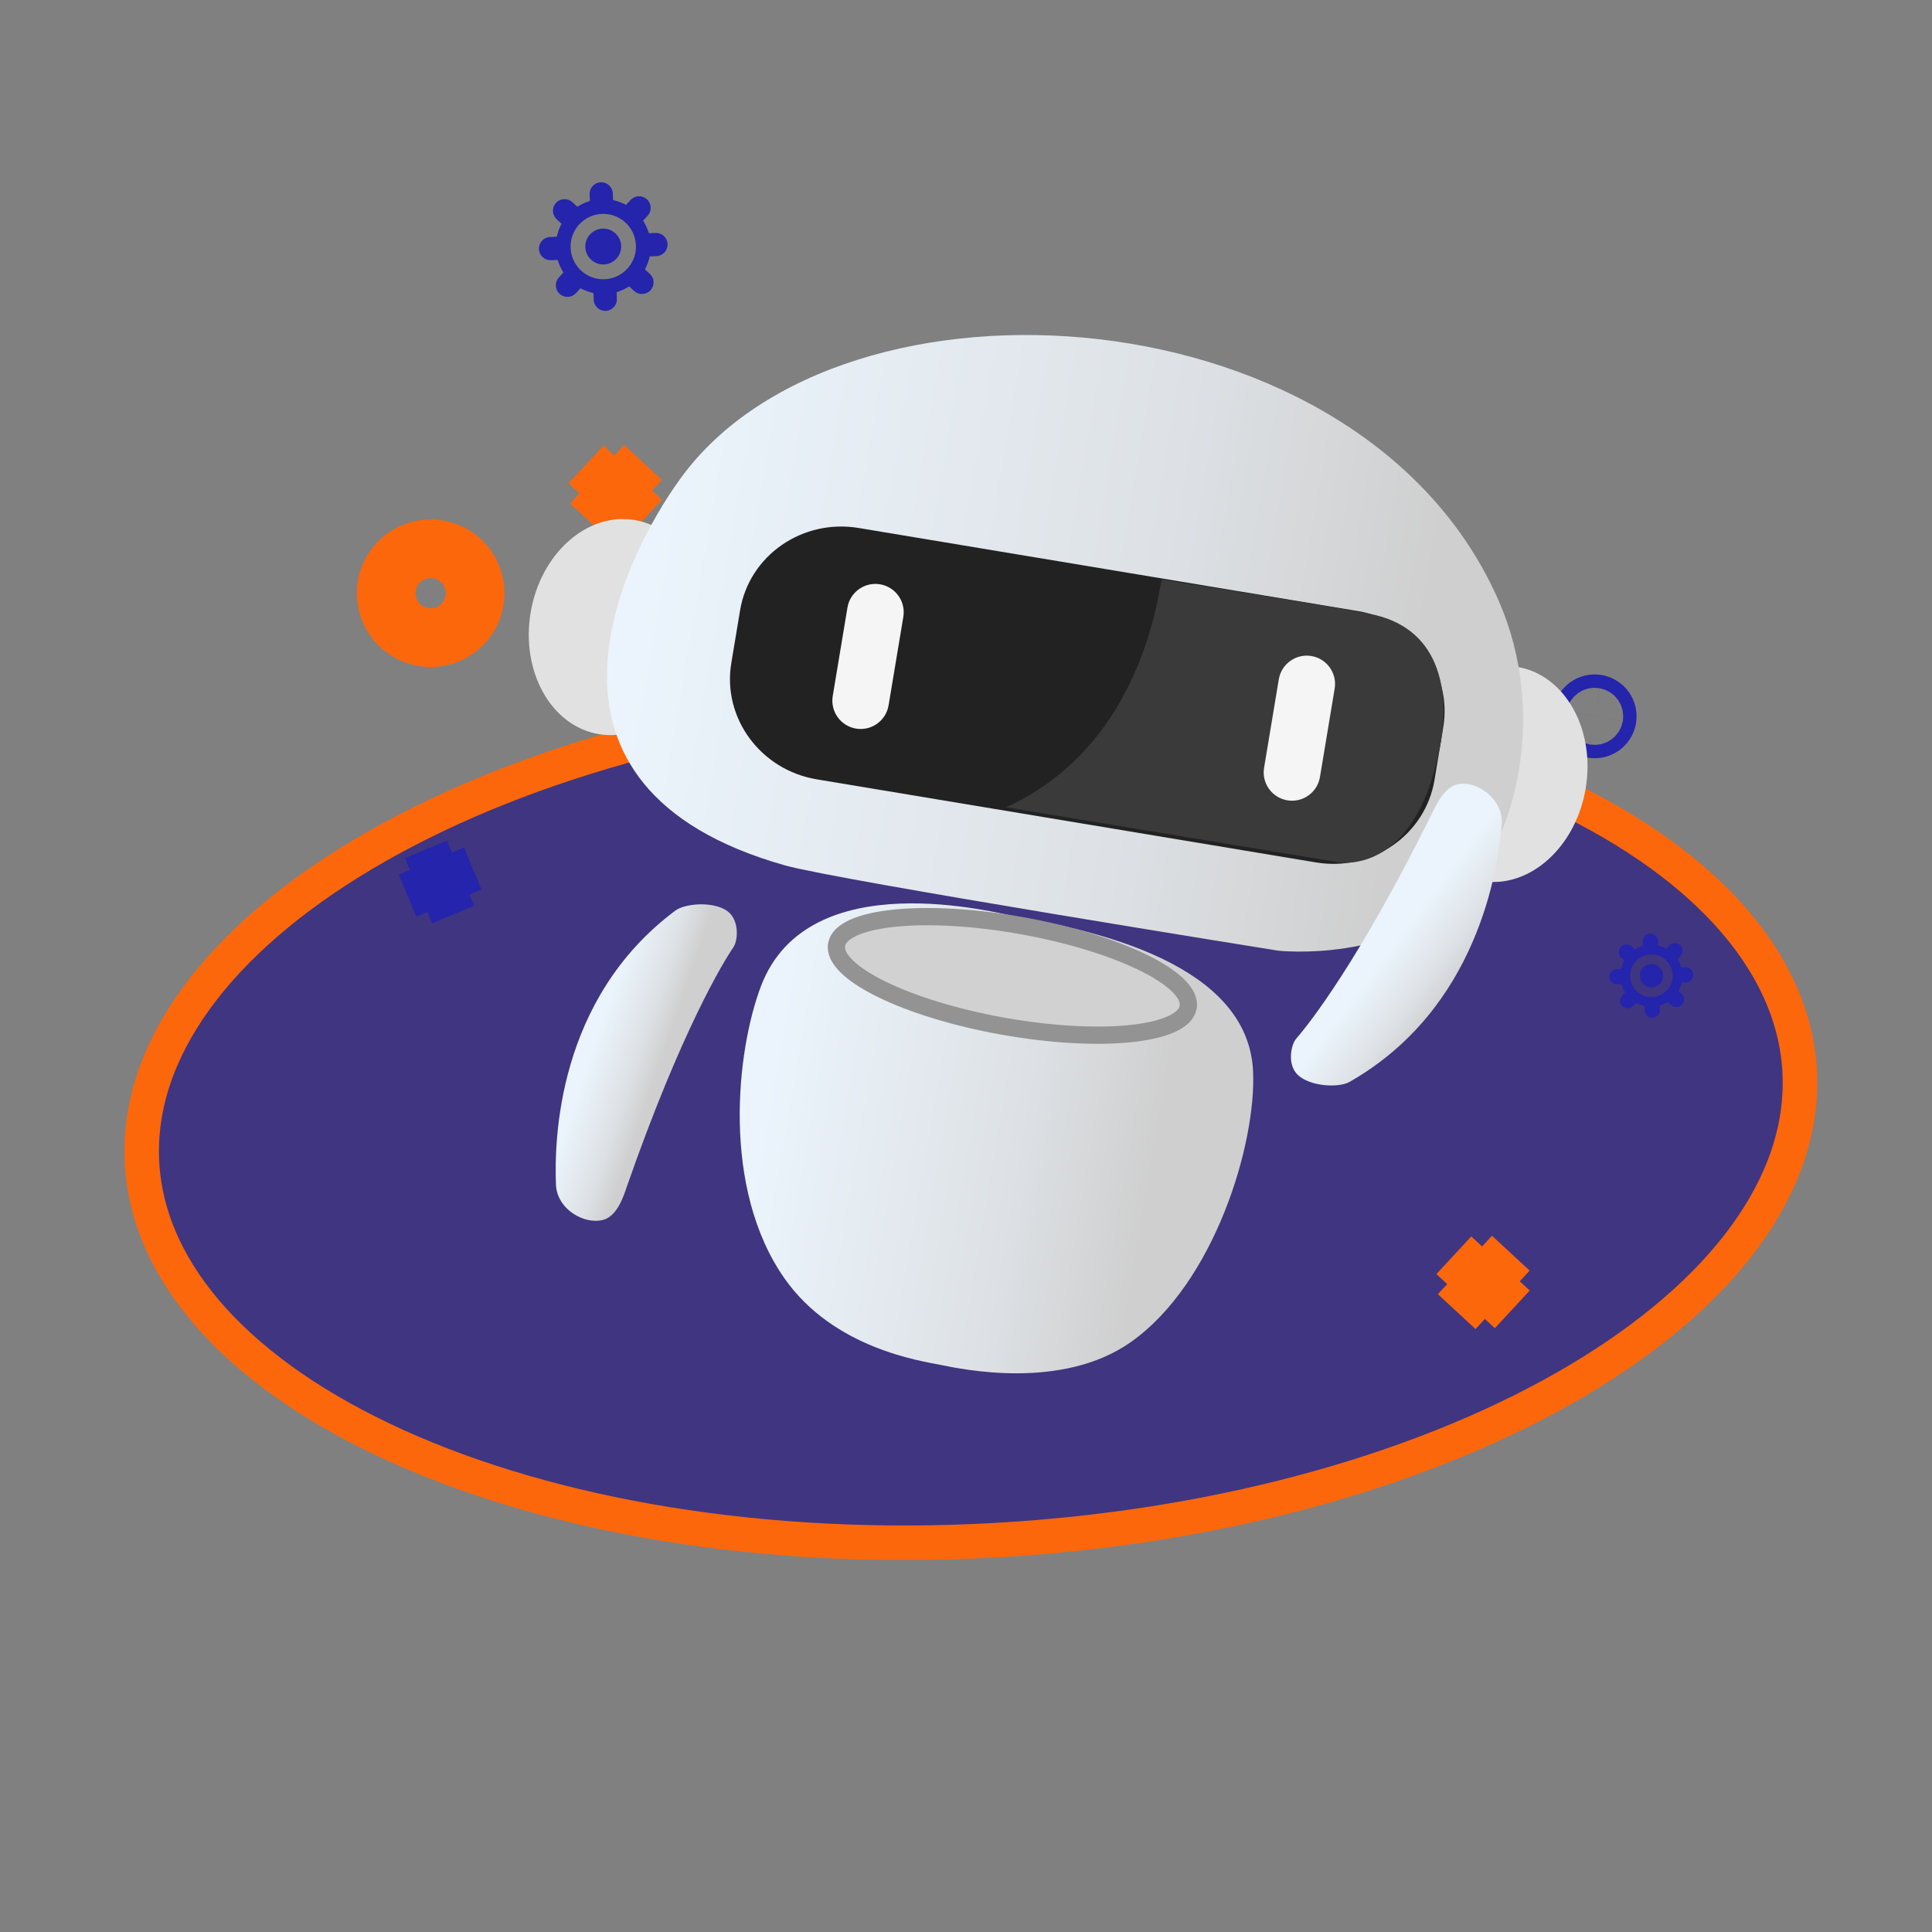 <svg width="180" height="180" viewBox="0 0 180 180" fill="none" xmlns="http://www.w3.org/2000/svg">
<rect x="0" y="0" width="180" height="180" fill="#808080" stroke="none"/>
<g clip-path="url(#clip0_7352_9405)">
<path d="M167.668 99.783C168.247 110.212 160.642 120.502 146.978 128.608C133.391 136.669 114.202 142.302 92.64 143.501C71.078 144.699 51.383 141.226 36.986 134.72C22.509 128.177 13.81 118.794 13.23 108.365C12.651 97.936 20.256 87.647 33.92 79.54C47.508 71.479 66.696 65.846 88.258 64.648C109.821 63.45 129.515 66.922 143.912 73.428C158.39 79.971 167.088 89.355 167.668 99.783Z" fill="#403580" stroke="#FC670B" stroke-width="3.217"/>
<g clip-path="url(#clip1_7352_9405)">
<mask id="mask0_7352_9405" style="mask-type:luminance" maskUnits="userSpaceOnUse" x="2" y="-7" width="185" height="185">
<path d="M186.415 21.505L30.59 -6.262L2.823 149.563L158.648 177.33L186.415 21.505Z" fill="white"/>
</mask>
<g mask="url(#mask0_7352_9405)">
<mask id="mask1_7352_9405" style="mask-type:luminance" maskUnits="userSpaceOnUse" x="6" y="-6" width="185" height="185">
<path d="M34.624 -5.555L190.449 22.212L162.683 178.037L6.858 150.27L34.624 -5.555Z" fill="white"/>
</mask>
<g mask="url(#mask1_7352_9405)">
<path d="M58.944 44.035L55.694 47.545" stroke="#FC670B" stroke-width="7.421" stroke-miterlimit="10"/>
<path d="M59.141 47.431L55.631 44.181" stroke="#FC670B" stroke-width="7.421" stroke-miterlimit="10"/>
<path d="M139.798 117.715L136.549 121.224" stroke="#FC670B" stroke-width="7.421" stroke-miterlimit="10"/>
<path d="M139.993 121.102L136.483 117.853" stroke="#FC670B" stroke-width="7.421" stroke-miterlimit="10"/>
<path d="M39 82.981L42.91 81.354" stroke="#2424AC" stroke-width="6.57" stroke-miterlimit="10"/>
<path d="M40.195 80.22L41.821 84.13" stroke="#2424AC" stroke-width="6.57" stroke-miterlimit="10"/>
<path d="M42.816 55.749C42.551 57.236 41.131 58.226 39.644 57.961C38.157 57.696 37.167 56.276 37.432 54.789C37.697 53.303 39.117 52.312 40.603 52.577C42.09 52.842 43.081 54.262 42.816 55.749Z" stroke="#FC670B" stroke-width="8.29" stroke-miterlimit="10"/>
<path d="M149.184 66.85C149.123 67.188 148.8 67.414 148.462 67.353C148.124 67.293 147.899 66.97 147.959 66.632C148.019 66.294 148.342 66.068 148.68 66.129C149.019 66.189 149.244 66.512 149.184 66.85Z" stroke="#2424AC" stroke-width="6.57" stroke-miterlimit="10"/>
<path d="M93.774 35.897C93.714 36.235 93.391 36.461 93.053 36.4C92.714 36.34 92.489 36.017 92.549 35.679C92.61 35.341 92.933 35.115 93.271 35.175C93.609 35.236 93.834 35.559 93.774 35.897Z" stroke="#2424AC" stroke-width="6.57" stroke-miterlimit="10"/>
<path d="M59.118 48.448C63.546 49.185 66.398 54.253 65.482 59.759C64.566 65.264 60.226 69.135 55.798 68.399C51.37 67.662 48.519 62.594 49.435 57.088C50.351 51.583 54.69 47.712 59.118 48.448Z" fill="#E1E1E1"/>
<path d="M141.372 62.136C145.8 62.873 148.652 67.941 147.735 73.446C146.819 78.951 142.48 82.823 138.052 82.086C133.624 81.349 130.772 76.281 131.689 70.776C132.605 65.271 136.944 61.399 141.372 62.136Z" fill="#E1E1E1"/>
<path d="M94.778 85.417C92.993 85.099 75.294 80.308 70.9 91.873C68.607 97.906 67.195 110.722 73.101 119.122C77.68 125.634 85.747 126.786 87.636 127.166C89.583 127.558 98.933 129.566 105.356 125.039C113.16 119.538 117.071 106.509 116.744 99.775C116.26 89.809 102.136 86.728 94.778 85.417Z" fill="url(#paint0_linear_7352_9405)"/>
<path d="M95.157 86.234C104.195 87.845 111.159 91.254 110.698 93.842C110.237 96.43 102.524 97.223 93.486 95.613C84.448 94.002 77.484 90.594 77.946 88.006C78.407 85.418 86.119 84.624 95.157 86.234Z" fill="#D1D1D1"/>
<path d="M95.157 86.234C104.195 87.845 111.159 91.254 110.698 93.842C110.237 96.43 102.524 97.223 93.486 95.613C84.448 94.002 77.484 90.594 77.946 88.006C78.407 85.418 86.119 84.624 95.157 86.234Z" stroke="#939393" stroke-width="1.608"/>
<path d="M139.659 56.042C126.978 26.892 78.453 23.869 63.424 44.545C57.947 52.08 47.337 73.365 73.167 80.634C78.038 82.005 119.091 88.573 119.091 88.573C119.091 88.573 129.968 89.785 136.411 83.068C141.263 78.008 144.175 66.422 139.659 56.042Z" fill="url(#paint1_linear_7352_9405)"/>
<path d="M134.465 67.763L133.647 72.678C132.797 77.785 127.847 81.222 122.6 80.349L76.102 72.611C70.854 71.738 67.284 66.883 68.134 61.777L68.952 56.862C69.801 51.755 74.752 48.318 79.999 49.191L126.497 56.929C131.744 57.802 135.314 62.657 134.465 67.763Z" fill="#222222"/>
<path d="M108.257 53.97C107.924 54.737 106.665 69.342 93.728 75.212L124.637 80.32C124.637 80.32 131.672 81.788 134.091 69.933C135.306 63.974 133.895 58.387 127.63 57.196C121.366 56.005 108.245 54.042 108.257 53.97Z" fill="#3A3A3A"/>
<path d="M84.16 57.472L82.788 65.713C82.549 67.149 81.189 68.121 79.753 67.882C78.317 67.643 77.345 66.283 77.584 64.846L78.955 56.606C79.194 55.17 80.554 54.198 81.99 54.437C83.427 54.676 84.399 56.036 84.16 57.472Z" fill="#F5F5F5"/>
<path d="M124.348 64.156L122.977 72.396C122.738 73.832 121.378 74.804 119.942 74.565C118.505 74.326 117.533 72.966 117.772 71.53L119.144 63.29C119.383 61.854 120.743 60.882 122.179 61.12C123.615 61.359 124.587 62.72 124.348 64.156Z" fill="#F5F5F5"/>
<path d="M62.919 84.84C51.897 93.07 51.639 106.238 51.797 110.362C51.886 112.68 54.468 114.132 56.213 113.648C57.572 113.271 58.153 111.265 58.408 110.535C63.453 96.092 67.357 89.677 68.324 88.26C68.774 87.6 68.894 85.706 67.769 84.887C66.478 83.947 63.829 84.16 62.919 84.84Z" fill="url(#paint2_linear_7352_9405)"/>
<path d="M125.728 100.801C137.683 93.996 139.566 80.961 139.919 76.849C140.117 74.537 137.734 72.778 135.943 73.042C134.548 73.248 133.723 75.167 133.38 75.86C126.589 89.569 121.921 95.452 120.787 96.739C120.259 97.338 119.905 99.203 120.921 100.154C122.086 101.246 124.741 101.362 125.728 100.801Z" fill="url(#paint3_linear_7352_9405)"/>
<path d="M57.872 23.044L57.872 23.043C57.874 22.998 57.874 22.951 57.873 22.904C57.837 21.983 57.059 21.263 56.138 21.299C55.218 21.334 54.498 22.112 54.533 23.033C54.535 23.08 54.539 23.126 54.544 23.169C54.648 24.027 55.405 24.672 56.267 24.638C57.13 24.605 57.834 23.905 57.872 23.044Z" fill="#2424AC"/>
<path d="M56.435 28.964C56.724 28.953 56.991 28.83 57.187 28.618C57.383 28.406 57.486 28.13 57.474 27.842L57.45 27.223L57.657 27.151C57.926 27.058 58.188 26.938 58.433 26.794L58.622 26.684L59.076 27.104C59.514 27.509 60.2 27.483 60.604 27.046C60.8 26.834 60.902 26.558 60.891 26.27C60.88 25.981 60.757 25.714 60.545 25.518L60.09 25.097L60.186 24.9C60.31 24.644 60.41 24.374 60.483 24.099L60.538 23.887L61.157 23.863C61.669 23.844 62.1 23.462 62.182 22.957C62.194 22.886 62.198 22.813 62.196 22.741C62.184 22.453 62.062 22.186 61.85 21.99C61.638 21.793 61.362 21.691 61.074 21.703L60.455 21.726L60.383 21.52C60.29 21.251 60.169 20.989 60.026 20.744L59.915 20.555L60.336 20.1C60.741 19.663 60.715 18.977 60.277 18.572C60.065 18.376 59.79 18.274 59.501 18.285C59.212 18.297 58.946 18.419 58.749 18.631L58.329 19.086L58.132 18.99C57.876 18.866 57.606 18.766 57.33 18.694L57.119 18.638L57.096 18.02C57.072 17.424 56.569 16.958 55.973 16.981C55.684 16.992 55.418 17.115 55.222 17.327C55.025 17.539 54.923 17.815 54.934 18.103L54.958 18.722L54.752 18.793C54.483 18.887 54.221 19.007 53.975 19.151L53.787 19.261L53.332 18.841C52.895 18.436 52.209 18.462 51.804 18.899C51.608 19.111 51.506 19.387 51.517 19.676C51.529 19.964 51.651 20.231 51.863 20.427L52.318 20.848L52.222 21.045C52.098 21.301 51.998 21.57 51.925 21.846L51.87 22.058L51.252 22.081C50.656 22.104 50.19 22.608 50.213 23.204C50.216 23.274 50.226 23.344 50.242 23.413L50.25 23.445C50.303 23.641 50.409 23.817 50.559 23.955C50.771 24.151 51.047 24.253 51.335 24.242L51.954 24.218L52.025 24.425C52.118 24.694 52.239 24.955 52.383 25.201L52.493 25.39L52.072 25.845C51.877 26.056 51.775 26.332 51.786 26.621C51.797 26.91 51.92 27.177 52.131 27.372C52.343 27.569 52.619 27.67 52.908 27.659C53.196 27.648 53.463 27.525 53.659 27.314L54.08 26.859L54.276 26.954C54.533 27.079 54.803 27.179 55.078 27.251L55.289 27.306L55.313 27.925C55.336 28.521 55.84 28.987 56.435 28.964ZM54.223 25.288C53.642 24.79 53.272 24.099 53.18 23.343C53.17 23.261 53.163 23.176 53.16 23.09C53.095 21.411 54.408 19.992 56.087 19.928C57.765 19.863 59.184 21.176 59.249 22.855C59.252 22.941 59.252 23.028 59.248 23.111C59.215 23.87 58.899 24.587 58.358 25.128C57.814 25.672 57.091 25.988 56.322 26.017C55.552 26.047 54.807 25.788 54.223 25.288Z" fill="#2424AC"/>
<path d="M153.047 91.629L153.048 91.63C153.067 91.652 153.088 91.674 153.111 91.695C153.547 92.109 154.239 92.09 154.652 91.654C155.067 91.217 155.048 90.526 154.612 90.112C154.589 90.091 154.566 90.071 154.544 90.053C154.104 89.7 153.457 89.744 153.069 90.153C152.682 90.562 152.672 91.21 153.047 91.629Z" fill="#2424AC"/>
<path d="M151.018 88.216C150.888 88.352 150.819 88.532 150.824 88.72C150.829 88.909 150.907 89.084 151.044 89.214L151.338 89.491L151.274 89.619C151.191 89.785 151.123 89.961 151.074 90.14L151.037 90.277L150.632 90.288C150.243 90.299 149.935 90.624 149.945 91.013C149.951 91.201 150.029 91.376 150.166 91.506C150.302 91.636 150.482 91.704 150.67 91.699L151.074 91.689L151.119 91.824C151.178 92 151.254 92.172 151.346 92.334L151.417 92.457L151.139 92.751C150.909 92.994 150.881 93.368 151.073 93.642C151.1 93.68 151.131 93.716 151.165 93.749C151.302 93.879 151.481 93.947 151.669 93.942C151.858 93.937 152.033 93.859 152.163 93.722L152.441 93.429L152.569 93.493C152.735 93.576 152.91 93.643 153.09 93.692L153.227 93.73L153.238 94.134C153.249 94.523 153.573 94.831 153.962 94.821C154.151 94.816 154.326 94.738 154.456 94.601C154.585 94.464 154.654 94.285 154.649 94.097L154.638 93.692L154.774 93.648C154.95 93.589 155.122 93.512 155.283 93.421L155.407 93.35L155.7 93.628C155.983 93.896 156.431 93.884 156.698 93.601C156.828 93.465 156.897 93.285 156.892 93.097C156.887 92.908 156.809 92.733 156.672 92.603L156.379 92.325L156.442 92.198C156.526 92.031 156.592 91.856 156.642 91.677L156.68 91.539L157.084 91.528C157.473 91.518 157.781 91.193 157.771 90.804C157.766 90.616 157.687 90.441 157.551 90.311C157.414 90.181 157.235 90.112 157.046 90.117L156.642 90.128L156.597 89.993C156.538 89.816 156.462 89.645 156.37 89.483L156.299 89.359L156.577 89.066C156.845 88.783 156.833 88.336 156.551 88.068C156.518 88.037 156.481 88.008 156.442 87.983L156.423 87.972C156.31 87.905 156.18 87.871 156.046 87.875C155.858 87.88 155.683 87.958 155.553 88.094L155.275 88.388L155.148 88.324C154.981 88.241 154.806 88.174 154.627 88.124L154.489 88.087L154.478 87.682C154.473 87.494 154.395 87.319 154.258 87.19C154.12 87.06 153.942 86.991 153.753 86.996C153.565 87.001 153.39 87.079 153.26 87.216C153.131 87.353 153.062 87.531 153.067 87.72L153.078 88.124L152.942 88.169C152.766 88.228 152.595 88.305 152.433 88.397L152.309 88.467L152.015 88.189C151.733 87.921 151.286 87.933 151.018 88.216ZM153.728 88.924C154.226 88.891 154.714 89.045 155.102 89.356C155.144 89.39 155.186 89.426 155.227 89.465C156.022 90.219 156.056 91.481 155.302 92.277C154.547 93.073 153.286 93.106 152.49 92.352C152.449 92.313 152.409 92.273 152.373 92.232C152.042 91.862 151.863 91.383 151.869 90.884C151.875 90.382 152.069 89.904 152.415 89.54C152.76 89.175 153.227 88.956 153.728 88.924Z" fill="#2424AC"/>
</g>
</g>
</g>
</g>
<defs>
<linearGradient id="paint0_linear_7352_9405" x1="71.715" y1="98.725" x2="108.125" y2="104.915" gradientUnits="userSpaceOnUse">
<stop stop-color="#EBF4FC"/>
<stop offset="0.65" stop-color="#DDE1E5"/>
<stop offset="1" stop-color="#CFCFCF"/>
</linearGradient>
<linearGradient id="paint1_linear_7352_9405" x1="57.888" y1="67.098" x2="129.256" y2="79.271" gradientUnits="userSpaceOnUse">
<stop stop-color="#EBF4FC"/>
<stop offset="0.65" stop-color="#DDE1E5"/>
<stop offset="1" stop-color="#CFCFCF"/>
</linearGradient>
<linearGradient id="paint2_linear_7352_9405" x1="55.477" y1="96.803" x2="61.613" y2="98.893" gradientUnits="userSpaceOnUse">
<stop stop-color="#EBF4FC"/>
<stop offset="0.65" stop-color="#DDE1E5"/>
<stop offset="1" stop-color="#CFCFCF"/>
</linearGradient>
<linearGradient id="paint3_linear_7352_9405" x1="129.632" y1="88.105" x2="135.4" y2="92.44" gradientUnits="userSpaceOnUse">
<stop stop-color="#EBF4FC"/>
<stop offset="0.65" stop-color="#DDE1E5"/>
<stop offset="1" stop-color="#CFCFCF"/>
</linearGradient>
<clipPath id="clip0_7352_9405">
<rect width="180" height="180" rx="90" fill="white"/>
</clipPath>
<clipPath id="clip1_7352_9405">
<rect width="158.279" height="158.279" fill="white" transform="translate(30.585 -6.27) rotate(10.104)"/>
</clipPath>
</defs>
</svg>
